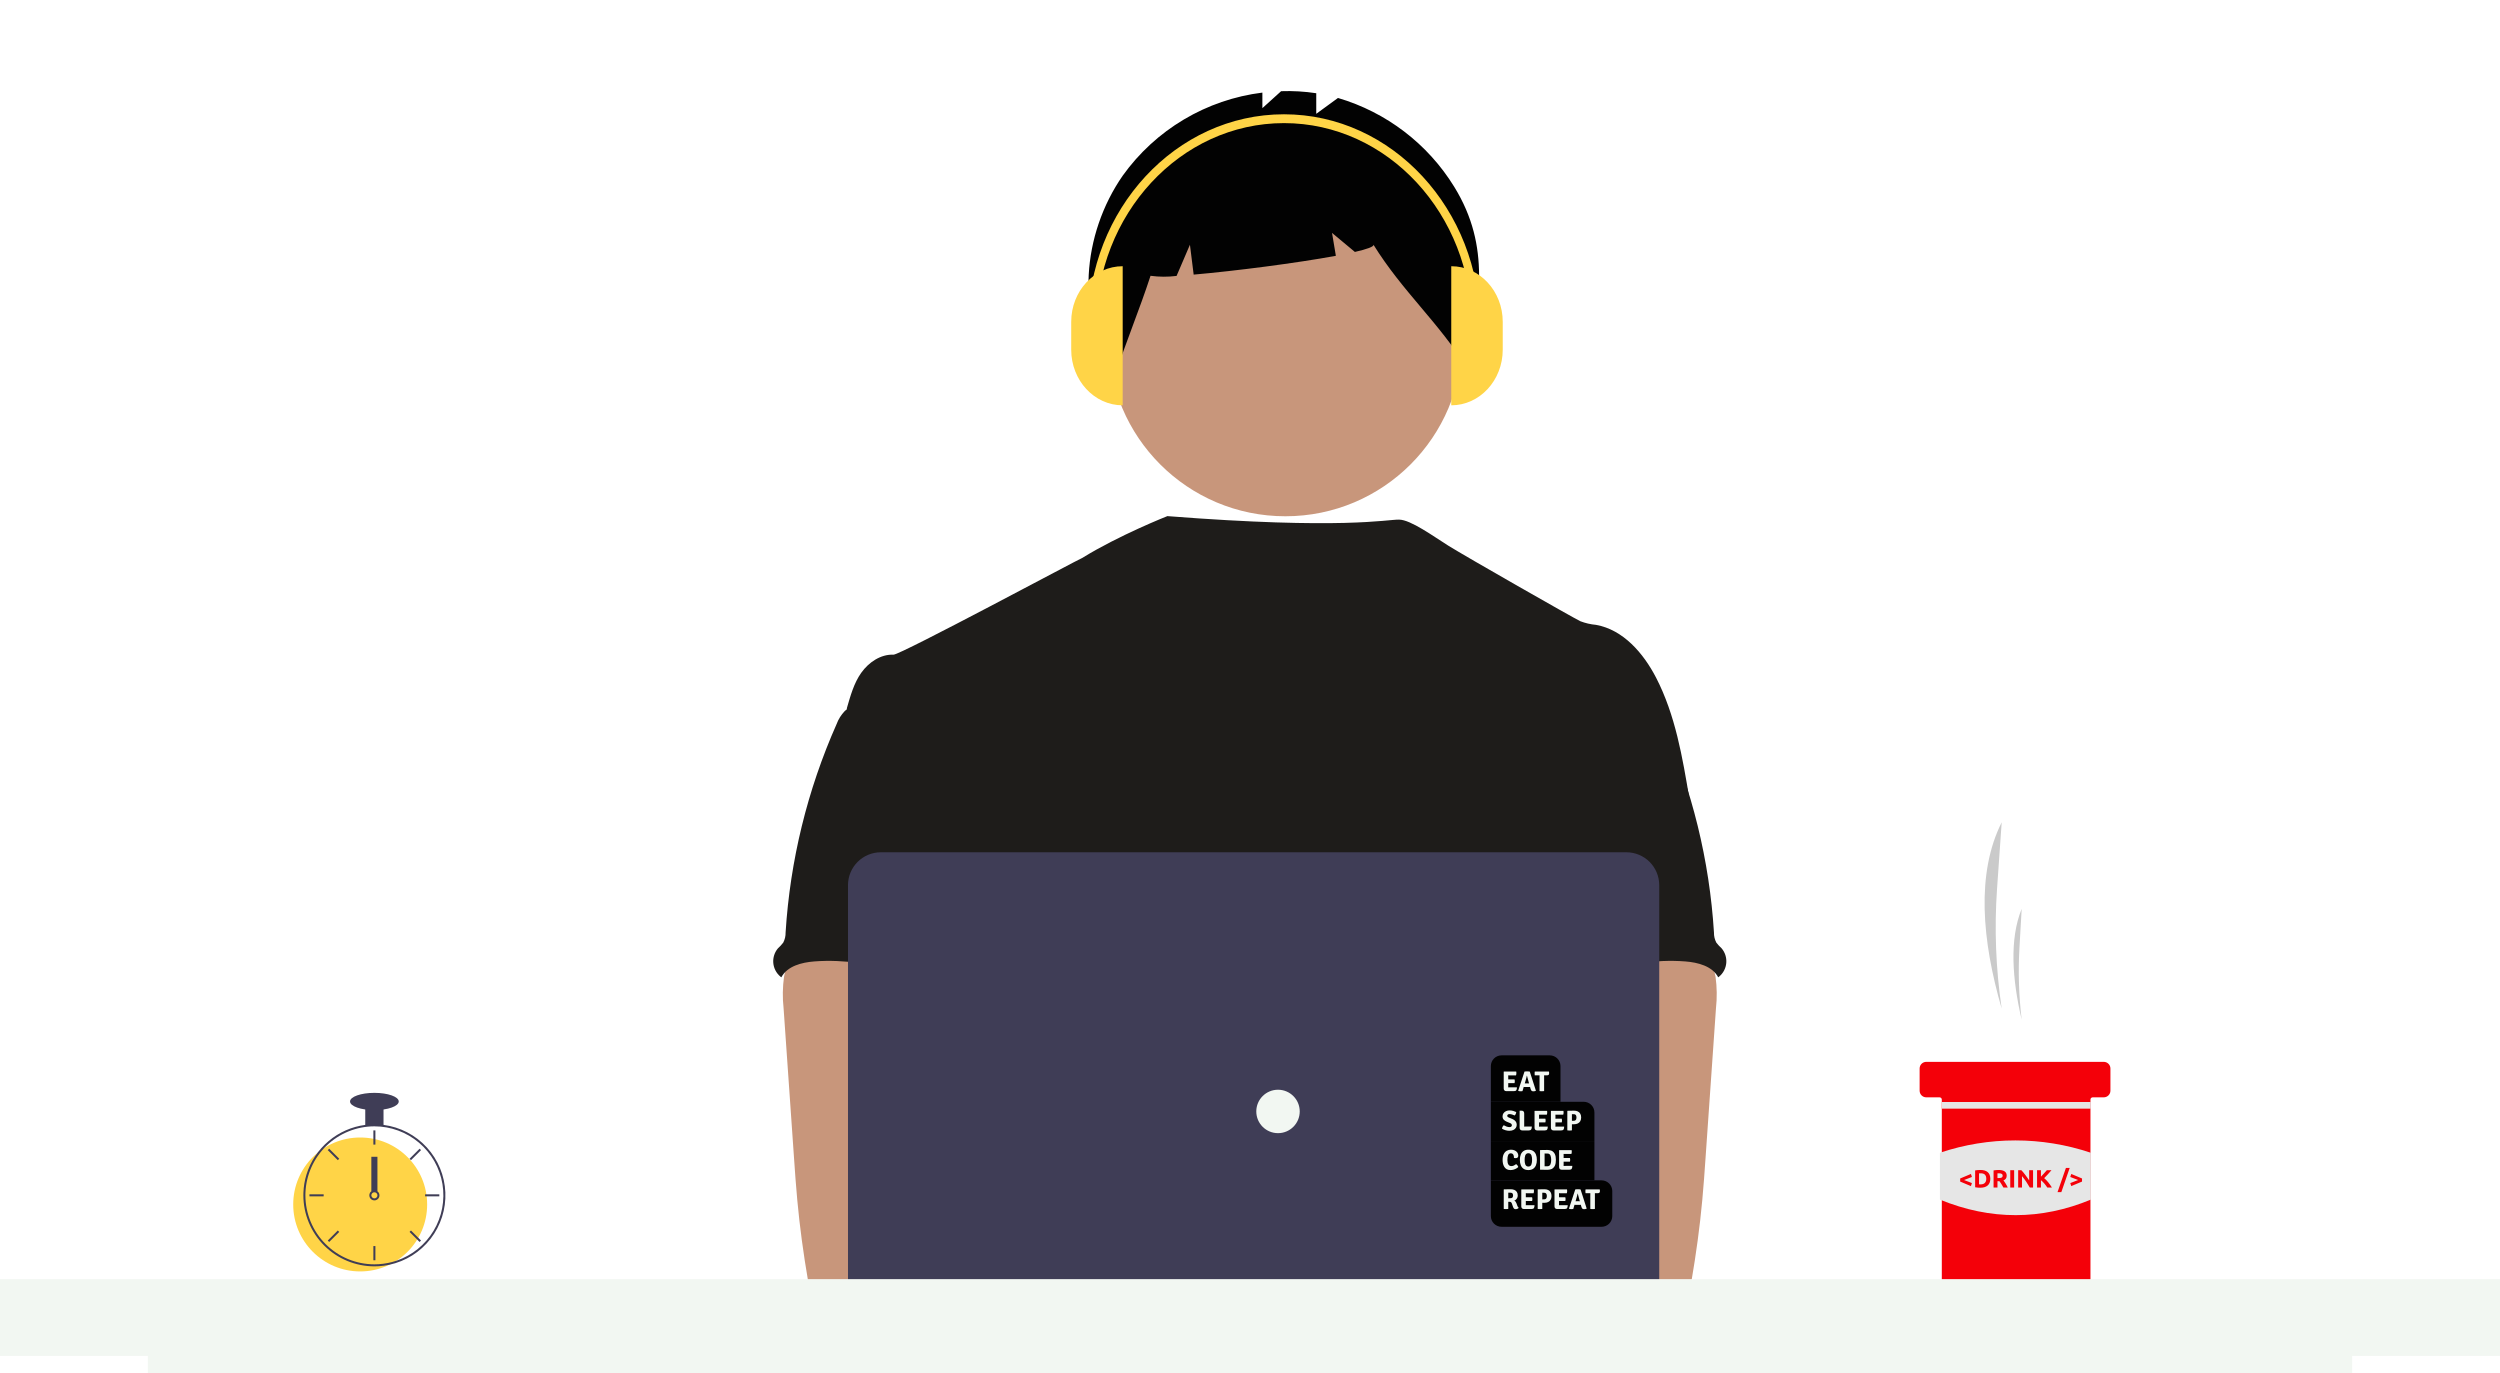 <svg width="1400" height="769" viewBox="0 0 1400 769" fill="none" xmlns="http://www.w3.org/2000/svg">
<g clip-path="url(#clip0_104_341)">
<path d="M1120.95 564.826C1117.65 542.584 1116.78 520.049 1118.35 497.618L1120.95 460.494C1106.61 489.019 1109.85 526.561 1120.95 564.826V564.826Z" fill="#CACACA"/>
<path d="M1132.14 571.036C1130.55 557.764 1130.13 544.377 1130.88 531.031L1132.14 508.934C1125.24 525.913 1126.8 548.26 1132.14 571.036Z" fill="#CACACA"/>
<g filter="url(#filter0_d_104_341)">
<path d="M1181.84 598.364V610.785C1181.84 611.772 1181.44 612.716 1180.74 613.414C1180.05 614.112 1179.1 614.506 1178.11 614.511H1171.9C1171.74 614.51 1171.58 614.542 1171.43 614.604C1171.27 614.666 1171.14 614.758 1171.02 614.873C1170.91 614.989 1170.81 615.126 1170.75 615.277C1170.69 615.428 1170.66 615.59 1170.66 615.753V717.601C1170.65 718.587 1170.26 719.532 1169.56 720.23C1168.86 720.928 1167.92 721.322 1166.93 721.327H1091.14C1090.15 721.326 1089.2 720.933 1088.5 720.235C1087.8 719.536 1087.41 718.589 1087.41 717.601V615.753C1087.41 615.424 1087.28 615.109 1087.05 614.876C1086.81 614.643 1086.5 614.512 1086.17 614.511H1078.71C1077.73 614.51 1076.78 614.117 1076.08 613.419C1075.38 612.72 1074.99 611.773 1074.99 610.785V598.364C1074.99 597.875 1075.08 597.39 1075.27 596.938C1075.46 596.485 1075.73 596.074 1076.08 595.728C1076.42 595.382 1076.83 595.108 1077.29 594.921C1077.74 594.733 1078.22 594.638 1078.71 594.638H1178.11C1179.1 594.641 1180.05 595.035 1180.75 595.733C1181.45 596.431 1181.84 597.377 1181.84 598.364Z" fill="#F40009"/>
</g>
<path d="M1170.77 617.119H1087.52V620.845H1170.77V617.119Z" fill="#E6E6E6"/>
<path d="M1170.85 671.789C1143 683.313 1114.84 683.44 1086.36 671.789V645.539C1113.77 636.336 1143.44 636.336 1170.85 645.539V671.789Z" fill="#E6E6E6"/>
<path d="M1097.7 659.946L1103.72 657.412L1104.27 659.106L1099.87 660.814L1104.27 662.522L1103.72 664.216L1097.7 661.682V659.946ZM1108.26 663.222C1108.36 663.231 1108.48 663.241 1108.61 663.25C1108.75 663.25 1108.91 663.25 1109.1 663.25C1110.19 663.25 1111 662.975 1111.52 662.424C1112.06 661.873 1112.32 661.113 1112.32 660.142C1112.32 659.125 1112.07 658.355 1111.57 657.832C1111.06 657.309 1110.26 657.048 1109.17 657.048C1109.02 657.048 1108.87 657.053 1108.71 657.062C1108.55 657.062 1108.4 657.071 1108.26 657.09V663.222ZM1114.58 660.142C1114.58 660.982 1114.44 661.715 1114.18 662.34C1113.92 662.965 1113.55 663.483 1113.06 663.894C1112.59 664.305 1112 664.613 1111.31 664.818C1110.62 665.023 1109.85 665.126 1108.99 665.126C1108.6 665.126 1108.14 665.107 1107.62 665.07C1107.09 665.042 1106.58 664.977 1106.08 664.874V655.424C1106.58 655.331 1107.1 655.27 1107.65 655.242C1108.2 655.205 1108.67 655.186 1109.06 655.186C1109.89 655.186 1110.64 655.279 1111.31 655.466C1111.99 655.653 1112.58 655.947 1113.06 656.348C1113.55 656.749 1113.92 657.263 1114.18 657.888C1114.44 658.513 1114.58 659.265 1114.58 660.142ZM1119.24 655.186C1120.7 655.186 1121.81 655.447 1122.59 655.97C1123.36 656.483 1123.75 657.286 1123.75 658.378C1123.75 659.059 1123.59 659.615 1123.27 660.044C1122.97 660.464 1122.52 660.795 1121.93 661.038C1122.13 661.281 1122.33 661.561 1122.55 661.878C1122.76 662.186 1122.97 662.513 1123.18 662.858C1123.39 663.194 1123.6 663.549 1123.79 663.922C1123.99 664.286 1124.17 664.645 1124.34 665H1121.89C1121.71 664.683 1121.53 664.361 1121.34 664.034C1121.16 663.707 1120.98 663.39 1120.78 663.082C1120.59 662.774 1120.41 662.485 1120.22 662.214C1120.03 661.934 1119.85 661.682 1119.66 661.458H1118.58V665H1116.4V655.438C1116.88 655.345 1117.37 655.279 1117.87 655.242C1118.38 655.205 1118.84 655.186 1119.24 655.186ZM1119.37 657.048C1119.21 657.048 1119.06 657.053 1118.93 657.062C1118.81 657.071 1118.7 657.081 1118.58 657.09V659.722H1119.2C1120.02 659.722 1120.61 659.619 1120.96 659.414C1121.32 659.209 1121.5 658.859 1121.5 658.364C1121.5 657.888 1121.31 657.552 1120.95 657.356C1120.59 657.151 1120.07 657.048 1119.37 657.048ZM1125.74 655.298H1127.92V665H1125.74V655.298ZM1136.68 665C1136.05 663.889 1135.37 662.793 1134.65 661.71C1133.92 660.627 1133.14 659.605 1132.32 658.644V665H1130.17V655.298H1131.94C1132.25 655.606 1132.59 655.984 1132.97 656.432C1133.34 656.88 1133.72 657.361 1134.1 657.874C1134.49 658.378 1134.88 658.905 1135.26 659.456C1135.65 659.997 1136 660.52 1136.34 661.024V655.298H1138.51V665H1136.68ZM1146.47 665C1146.28 664.683 1146.05 664.342 1145.77 663.978C1145.51 663.605 1145.22 663.236 1144.91 662.872C1144.6 662.499 1144.28 662.144 1143.94 661.808C1143.6 661.463 1143.27 661.159 1142.93 660.898V665H1140.75V655.298H1142.93V658.966C1143.5 658.369 1144.07 657.748 1144.64 657.104C1145.22 656.451 1145.76 655.849 1146.25 655.298H1148.84C1148.18 656.082 1147.51 656.838 1146.84 657.566C1146.18 658.294 1145.48 659.027 1144.74 659.764C1145.51 660.408 1146.26 661.173 1146.98 662.06C1147.71 662.947 1148.4 663.927 1149.06 665H1146.47ZM1154.35 667.59H1152.21L1156.92 654.038H1159.03L1154.35 667.59ZM1165.93 661.682L1159.91 664.216L1159.36 662.522L1163.76 660.814L1159.36 659.106L1159.91 657.412L1165.93 659.946V661.682Z" fill="#F40009"/>
<path d="M946.088 447.464C942.216 424.178 938.222 400.446 927.396 379.469C920.28 365.729 908.986 352.636 893.76 349.919C890.761 349.652 887.813 348.97 885.002 347.892C880.54 345.744 820.589 311.533 811.06 305.575C802.878 300.459 789.963 290.988 783.451 290.988C776.899 290.844 751.778 296.688 653.727 289.027C653.727 289.027 626.791 299.64 605.949 312.509C605.633 312.301 504.181 366.76 500.369 366.617C493.151 366.313 486.442 370.933 482.304 376.75C478.167 382.568 476.226 389.77 474.194 396.733C496.353 446.062 516.627 495.454 538.788 544.782C539.826 546.64 540.377 548.73 540.391 550.858C539.946 553.066 539.003 555.144 537.634 556.934C526.767 574.384 527.112 596.333 528.299 616.843C529.488 637.353 530.957 659.018 521.787 677.401C519.293 682.449 516.05 687.068 513.678 692.116C508.123 703.547 506.115 740.108 509.36 752.39L915.866 764.031C907.126 740.014 946.088 447.464 946.088 447.464Z" fill="#1E1C1A"/>
<path d="M439.056 546.969C438.245 552.835 438.163 558.778 438.813 564.663L444.639 648.305C445.186 656.188 445.725 664.052 446.465 671.916C447.863 687.177 449.951 702.316 452.543 717.434C452.601 719.581 453.509 721.616 455.068 723.094C456.626 724.572 458.707 725.372 460.855 725.317C486.502 730.742 513 730.525 539.175 729.048C579.116 726.819 681.302 722.603 687.545 714.496C693.788 706.389 690.149 693.276 682.009 686.721C673.869 680.166 539.021 664.184 539.021 664.184C540.338 653.747 544.313 643.917 548.083 634.007C554.856 616.431 561.182 598.277 561.303 579.449C561.425 560.62 554.329 540.824 538.899 530.037C526.207 521.182 509.865 519.539 494.399 519.904C483.146 520.227 463.702 517.532 453.424 521.931C445.29 525.511 440.576 539.008 439.056 546.969Z" fill="#C8967B"/>
<path d="M473.022 398.234C471.047 400.301 469.516 402.75 468.522 405.43C452.134 442.35 442.454 481.893 439.935 522.206C439.98 524.172 439.526 526.117 438.618 527.861C437.722 529.021 436.724 530.1 435.637 531.083C434.69 532.206 433.972 533.505 433.527 534.905C433.081 536.305 432.916 537.779 433.04 539.243C433.164 540.707 433.576 542.133 434.251 543.437C434.926 544.742 435.852 545.902 436.976 546.849C437.16 547.004 437.349 547.154 437.543 547.297C440.888 541.004 448.896 538.947 456.014 538.4C490.094 535.705 523.385 551.554 557.568 550.359C555.156 542.029 551.687 534.024 549.72 525.593C541.022 488.16 562.717 447.405 549.416 411.349C546.759 404.134 542.32 397.041 535.326 393.879C532.43 392.712 529.399 391.91 526.305 391.492C517.667 389.932 500.473 383.264 492.122 385.94C489.04 386.933 487.824 389.83 485.269 391.581C481.388 394.06 476.239 394.971 473.022 398.234Z" fill="#1E1C1A"/>
<path d="M946.331 521.931C936.052 517.532 916.609 520.227 905.356 519.904C889.89 519.539 873.548 521.182 860.856 530.038C845.426 540.824 838.33 560.62 838.452 579.449C838.573 598.277 844.899 616.431 851.671 634.007C855.442 643.917 859.417 653.747 860.734 664.184C860.734 664.184 725.886 680.166 717.746 686.721C709.605 693.276 705.967 706.389 712.21 714.496C718.453 722.603 913.253 730.742 938.9 725.318C941.048 725.372 943.129 724.572 944.687 723.094C946.245 721.616 947.154 719.581 947.212 717.434C949.804 702.316 951.892 687.177 953.29 671.916C954.03 664.052 954.569 656.188 955.116 648.305L960.942 564.663C961.592 558.778 961.51 552.835 960.699 546.97C959.18 539.008 954.465 525.511 946.331 521.931Z" fill="#C8967B"/>
<path d="M914.486 391.581C911.931 389.83 910.716 386.933 907.633 385.94C899.282 383.264 882.088 389.932 873.451 391.492C870.356 391.91 867.325 392.712 864.429 393.879C857.435 397.041 852.996 404.134 850.339 411.349C837.039 447.405 858.733 488.16 850.035 525.593C848.068 534.024 844.599 542.029 842.188 550.359C876.37 551.555 909.661 535.705 943.741 538.4C950.859 538.947 958.867 541.004 962.212 547.297C962.406 547.154 962.595 547.005 962.779 546.849C963.903 545.902 964.829 544.743 965.504 543.438C966.179 542.133 966.591 540.707 966.715 539.243C966.839 537.779 966.674 536.305 966.228 534.905C965.783 533.505 965.066 532.207 964.118 531.083C963.031 530.1 962.034 529.021 961.138 527.861C960.229 526.117 959.776 524.172 959.82 522.206C957.302 481.893 947.622 442.35 931.234 405.43C930.24 402.75 928.708 400.301 926.734 398.234C923.516 394.971 918.367 394.059 914.486 391.581Z" fill="#1E1C1A"/>
<path d="M719.822 289.109C774.546 289.109 818.909 244.763 818.909 190.059C818.909 135.356 774.546 91.01 719.822 91.01C665.098 91.01 620.736 135.356 620.736 190.059C620.736 244.763 665.098 289.109 719.822 289.109Z" fill="#C8967B"/>
<path d="M814.37 104.608C799.556 80.561 776.367 62.841 749.267 54.861L737.102 63.734V52.212C730.594 51.216 724.006 50.833 717.427 51.066L706.932 60.559V51.855C691.393 53.785 676.423 58.913 662.965 66.915C649.508 74.916 637.855 85.618 628.741 98.346C605.95 131.19 602.103 176.883 624.52 209.991C630.673 191.087 638.142 173.349 644.297 154.446C649.133 155.105 654.035 155.129 658.877 154.517L666.364 137.054L668.455 153.778C691.661 151.758 726.08 147.32 748.078 143.255L745.939 130.425L758.738 141.086C765.477 139.535 769.479 138.128 769.148 137.053C785.51 163.419 805.533 180.26 821.892 206.626C828.107 169.448 835.259 138.534 814.37 104.608Z" fill="#020202"/>
<path d="M628.706 226.977C612.784 226.977 599.878 213.027 599.878 195.819V180.24C599.878 163.032 612.784 149.082 628.706 149.082V226.977H628.706Z" fill="#FFD447"/>
<path d="M812.705 149.082C828.626 149.082 841.533 163.032 841.533 180.24V195.819C841.533 213.027 828.626 226.977 812.705 226.977V149.082Z" fill="#FFD447"/>
<path d="M828.812 182.647H824.238C824.238 119.951 777.046 68.944 719.038 68.944C661.031 68.944 613.838 119.951 613.838 182.647H609.264C609.264 117.225 658.509 64 719.038 64C779.568 64 828.812 117.225 828.812 182.647Z" fill="#FFD447"/>
<path d="M670.573 729.312C687.357 729.312 700.963 715.711 700.963 698.933C700.963 682.155 687.357 668.554 670.573 668.554C653.788 668.554 640.182 682.155 640.182 698.933C640.182 715.711 653.788 729.312 670.573 729.312Z" fill="#C8967B"/>
<path d="M737.866 729.312C754.65 729.312 768.256 715.711 768.256 698.933C768.256 682.155 754.65 668.554 737.866 668.554C721.081 668.554 707.475 682.155 707.475 698.933C707.475 715.711 721.081 729.312 737.866 729.312Z" fill="#C8967B"/>
<path d="M910.781 767.231H493.264C488.39 767.225 483.716 765.287 480.269 761.842C476.822 758.396 474.883 753.725 474.878 748.852V495.651C474.883 490.779 476.822 486.107 480.269 482.662C483.716 479.216 488.39 477.278 493.264 477.273H910.781C915.656 477.278 920.329 479.216 923.776 482.662C927.223 486.107 929.162 490.779 929.168 495.651V748.852C929.162 753.725 927.223 758.396 923.776 761.842C920.329 765.287 915.656 767.225 910.781 767.231Z" fill="#3F3D56"/>
<path d="M715.686 634.569C722.404 634.569 727.851 629.125 727.851 622.409C727.851 615.693 722.404 610.249 715.686 610.249C708.968 610.249 703.521 615.693 703.521 622.409C703.521 629.125 708.968 634.569 715.686 634.569Z" fill="#F2F7F2"/>
<g style="mix-blend-mode:soft-light" filter="url(#filter1_d_104_341)">
<path d="M834.878 597C834.878 593.686 837.564 591 840.878 591H867.878C871.191 591 873.878 593.686 873.878 597V617H834.878V597Z" fill="#020202"/>
<path d="M849.486 608.904C849.486 609.608 849.374 610.141 849.15 610.504C848.931 610.867 848.483 611.048 847.806 611.048H843.55C843.091 611.048 842.731 610.915 842.47 610.648C842.208 610.381 842.078 610.016 842.078 609.552V600.184L842.19 600.072H849.086C849.123 600.264 849.147 600.445 849.158 600.616C849.168 600.781 849.174 600.936 849.174 601.08C849.174 601.224 849.155 601.403 849.118 601.616C849.086 601.824 849.035 602.024 848.966 602.216H845.694C845.576 602.216 845.416 602.216 845.214 602.216C845.016 602.211 844.811 602.205 844.598 602.2C844.598 602.419 844.6 602.616 844.606 602.792C844.611 602.963 844.614 603.155 844.614 603.368V604.48C844.827 604.475 845.032 604.472 845.23 604.472C845.427 604.467 845.582 604.464 845.694 604.464H848.134C848.187 604.619 848.224 604.797 848.246 605C848.272 605.203 848.286 605.373 848.286 605.512C848.286 605.656 848.272 605.824 848.246 606.016C848.224 606.208 848.187 606.387 848.134 606.552H845.694C845.582 606.552 845.427 606.552 845.23 606.552C845.032 606.547 844.827 606.541 844.614 606.536V607.768C844.614 607.976 844.611 608.168 844.606 608.344C844.6 608.515 844.598 608.707 844.598 608.92V608.936C844.779 608.925 844.966 608.917 845.158 608.912C845.35 608.907 845.558 608.904 845.782 608.904H849.486ZM853.913 608.712C853.828 608.712 853.727 608.709 853.609 608.704C853.497 608.699 853.388 608.696 853.281 608.696L852.601 611.016C852.441 611.053 852.268 611.077 852.081 611.088C851.9 611.104 851.711 611.112 851.513 611.112C851.321 611.112 851.103 611.096 850.857 611.064C850.617 611.037 850.425 610.995 850.281 610.936L850.185 610.8L853.721 600.072C853.924 600.04 854.167 600.016 854.449 600C854.737 599.984 854.988 599.976 855.201 599.976C855.404 599.976 855.649 599.987 855.937 600.008C856.225 600.024 856.473 600.051 856.681 600.088L860.121 610.832C859.945 610.933 859.716 611.011 859.433 611.064C859.156 611.117 858.897 611.144 858.657 611.144C858.252 611.144 857.935 611.051 857.705 610.864C857.476 610.672 857.284 610.301 857.129 609.752L856.825 608.696C856.724 608.696 856.615 608.699 856.497 608.704C856.38 608.709 856.279 608.712 856.193 608.712H853.913ZM854.233 605.456L853.873 606.696C853.975 606.696 854.084 606.696 854.201 606.696C854.319 606.691 854.423 606.688 854.513 606.688H855.681C855.761 606.688 855.852 606.691 855.953 606.696C856.06 606.696 856.164 606.696 856.265 606.696L855.985 605.696C855.863 605.248 855.719 604.72 855.553 604.112C855.388 603.504 855.239 602.936 855.105 602.408H855.009C854.956 602.707 854.884 603.037 854.793 603.4C854.703 603.763 854.607 604.125 854.505 604.488C854.409 604.845 854.319 605.168 854.233 605.456ZM862.139 603.368C862.139 603.149 862.141 602.955 862.147 602.784C862.152 602.608 862.155 602.408 862.155 602.184H862.139C862.021 602.184 861.853 602.187 861.635 602.192C861.416 602.197 861.248 602.2 861.131 602.2H859.475C859.437 602.008 859.413 601.821 859.403 601.64C859.392 601.453 859.387 601.288 859.387 601.144C859.387 600.995 859.392 600.827 859.403 600.64C859.413 600.453 859.437 600.264 859.475 600.072H867.395C867.432 600.205 867.461 600.363 867.483 600.544C867.509 600.72 867.523 600.891 867.523 601.056C867.523 601.472 867.413 601.768 867.195 601.944C866.981 602.115 866.645 602.2 866.187 602.2H865.715C865.597 602.2 865.429 602.197 865.211 602.192C864.992 602.187 864.824 602.184 864.707 602.184H864.691C864.691 602.408 864.693 602.608 864.699 602.784C864.704 602.955 864.707 603.149 864.707 603.368V611C864.488 611.037 864.264 611.061 864.035 611.072C863.805 611.088 863.603 611.096 863.427 611.096C863.245 611.096 863.04 611.088 862.811 611.072C862.581 611.061 862.357 611.037 862.139 611V603.368Z" fill="#F2F7F2"/>
<path d="M834.878 617H886.878C890.191 617 892.878 619.686 892.878 623V639H834.878V617Z" fill="#020202"/>
<path d="M841.118 632.048C841.15 631.691 841.259 631.336 841.446 630.984C841.638 630.632 841.859 630.349 842.11 630.136C842.558 630.408 843.067 630.651 843.638 630.864C844.208 631.077 844.779 631.184 845.35 631.184C845.814 631.184 846.147 631.072 846.35 630.848C846.552 630.624 846.654 630.384 846.654 630.128C846.654 629.952 846.598 629.755 846.486 629.536C846.374 629.317 846.094 629.115 845.646 628.928L843.718 628.128C843.056 627.851 842.51 627.48 842.078 627.016C841.646 626.552 841.43 625.939 841.43 625.176C841.43 624.509 841.603 623.925 841.95 623.424C842.296 622.923 842.763 622.533 843.35 622.256C843.942 621.973 844.6 621.832 845.326 621.832C846.078 621.832 846.787 621.933 847.454 622.136C848.12 622.333 848.662 622.539 849.078 622.752C849.056 623.12 848.968 623.475 848.814 623.816C848.664 624.152 848.464 624.435 848.214 624.664C847.808 624.472 847.334 624.296 846.79 624.136C846.246 623.971 845.758 623.888 845.326 623.888C844.867 623.888 844.539 623.992 844.342 624.2C844.15 624.408 844.054 624.619 844.054 624.832C844.054 625.035 844.12 625.216 844.254 625.376C844.392 625.536 844.638 625.691 844.99 625.84L846.958 626.648C847.731 626.968 848.326 627.403 848.742 627.952C849.163 628.501 849.374 629.12 849.374 629.808C849.374 630.453 849.216 631.035 848.902 631.552C848.592 632.069 848.126 632.48 847.502 632.784C846.878 633.088 846.099 633.24 845.166 633.24C844.52 633.24 843.832 633.139 843.102 632.936C842.371 632.728 841.71 632.432 841.118 632.048ZM857.824 630.84C857.824 631.651 857.69 632.221 857.424 632.552C857.162 632.883 856.714 633.048 856.08 633.048H852.472C852.013 633.048 851.65 632.915 851.384 632.648C851.117 632.381 850.984 632.016 850.984 631.552V622.072L851.096 621.968H852.032C852.522 621.968 852.898 622.096 853.16 622.352C853.421 622.603 853.552 623.013 853.552 623.584V630.896C854.074 630.859 854.573 630.84 855.048 630.84H857.824ZM866.751 630.904C866.751 631.608 866.639 632.141 866.415 632.504C866.197 632.867 865.749 633.048 865.071 633.048H860.815C860.357 633.048 859.997 632.915 859.735 632.648C859.474 632.381 859.343 632.016 859.343 631.552V622.184L859.455 622.072H866.351C866.389 622.264 866.413 622.445 866.423 622.616C866.434 622.781 866.439 622.936 866.439 623.08C866.439 623.224 866.421 623.403 866.383 623.616C866.351 623.824 866.301 624.024 866.231 624.216H862.959C862.842 624.216 862.682 624.216 862.479 624.216C862.282 624.211 862.077 624.205 861.863 624.2C861.863 624.419 861.866 624.616 861.871 624.792C861.877 624.963 861.879 625.155 861.879 625.368V626.48C862.093 626.475 862.298 626.472 862.495 626.472C862.693 626.467 862.847 626.464 862.959 626.464H865.399C865.453 626.619 865.49 626.797 865.511 627C865.538 627.203 865.551 627.373 865.551 627.512C865.551 627.656 865.538 627.824 865.511 628.016C865.49 628.208 865.453 628.387 865.399 628.552H862.959C862.847 628.552 862.693 628.552 862.495 628.552C862.298 628.547 862.093 628.541 861.879 628.536V629.768C861.879 629.976 861.877 630.168 861.871 630.344C861.866 630.515 861.863 630.707 861.863 630.92V630.936C862.045 630.925 862.231 630.917 862.423 630.912C862.615 630.907 862.823 630.904 863.047 630.904H866.751ZM875.923 630.904C875.923 631.608 875.811 632.141 875.587 632.504C875.368 632.867 874.92 633.048 874.243 633.048H869.987C869.528 633.048 869.168 632.915 868.907 632.648C868.646 632.381 868.515 632.016 868.515 631.552V622.184L868.627 622.072H875.523C875.56 622.264 875.584 622.445 875.595 622.616C875.606 622.781 875.611 622.936 875.611 623.08C875.611 623.224 875.592 623.403 875.555 623.616C875.523 623.824 875.472 624.024 875.403 624.216H872.131C872.014 624.216 871.854 624.216 871.651 624.216C871.454 624.211 871.248 624.205 871.035 624.2C871.035 624.419 871.038 624.616 871.043 624.792C871.048 624.963 871.051 625.155 871.051 625.368V626.48C871.264 626.475 871.47 626.472 871.667 626.472C871.864 626.467 872.019 626.464 872.131 626.464H874.571C874.624 626.619 874.662 626.797 874.683 627C874.71 627.203 874.723 627.373 874.723 627.512C874.723 627.656 874.71 627.824 874.683 628.016C874.662 628.208 874.624 628.387 874.571 628.552H872.131C872.019 628.552 871.864 628.552 871.667 628.552C871.47 628.547 871.264 628.541 871.051 628.536V629.768C871.051 629.976 871.048 630.168 871.043 630.344C871.038 630.515 871.035 630.707 871.035 630.92V630.936C871.216 630.925 871.403 630.917 871.595 630.912C871.787 630.907 871.995 630.904 872.219 630.904H875.923ZM885.447 625.784C885.447 626.621 885.276 627.323 884.935 627.888C884.599 628.448 884.135 628.869 883.543 629.152C882.956 629.435 882.284 629.576 881.527 629.576H880.271V633C880.058 633.037 879.831 633.061 879.591 633.072C879.356 633.088 879.154 633.096 878.983 633.096C878.828 633.096 878.628 633.088 878.383 633.072C878.138 633.061 877.911 633.037 877.703 633V622.152L877.815 622.04C878.498 622.024 879.135 622.011 879.727 622C880.324 621.984 880.924 621.976 881.527 621.976C882.284 621.976 882.956 622.115 883.543 622.392C884.135 622.664 884.599 623.083 884.935 623.648C885.276 624.208 885.447 624.92 885.447 625.784ZM880.271 623.928V627.656C880.495 627.651 880.703 627.645 880.895 627.64C881.092 627.635 881.231 627.632 881.311 627.632C881.738 627.632 882.06 627.531 882.279 627.328C882.498 627.125 882.644 626.883 882.719 626.6C882.794 626.312 882.831 626.04 882.831 625.784C882.831 625.533 882.794 625.267 882.719 624.984C882.644 624.696 882.498 624.451 882.279 624.248C882.06 624.045 881.738 623.944 881.311 623.944C881.151 623.944 880.991 623.944 880.831 623.944C880.671 623.939 880.484 623.933 880.271 623.928Z" fill="#F2F7F2"/>
<rect width="58" height="22" transform="translate(834.878 639)" fill="#020202"/>
<path d="M847.806 648.424C847.816 647.981 847.771 647.565 847.67 647.176C847.574 646.781 847.395 646.464 847.134 646.224C846.878 645.979 846.515 645.856 846.046 645.856C845.358 645.856 844.867 646.176 844.574 646.816C844.286 647.451 844.142 648.376 844.142 649.592C844.142 650.728 844.331 651.581 844.71 652.152C845.094 652.723 845.635 653.008 846.334 653.008C846.888 653.008 847.387 652.891 847.83 652.656C848.278 652.421 848.686 652.165 849.054 651.888C849.304 652.059 849.547 652.301 849.782 652.616C850.022 652.931 850.171 653.237 850.23 653.536C849.92 653.84 849.536 654.123 849.078 654.384C848.624 654.64 848.123 654.845 847.574 655C847.024 655.16 846.454 655.24 845.862 655.24C845.024 655.24 844.32 655.077 843.75 654.752C843.184 654.421 842.734 653.984 842.398 653.44C842.062 652.891 841.819 652.283 841.67 651.616C841.526 650.944 841.454 650.264 841.454 649.576C841.454 648.237 841.664 647.144 842.086 646.296C842.512 645.448 843.08 644.824 843.79 644.424C844.499 644.024 845.28 643.824 846.134 643.824C846.96 643.824 847.68 643.971 848.294 644.264C848.912 644.557 849.39 644.955 849.726 645.456C850.067 645.957 850.238 646.523 850.238 647.152C850.238 647.648 850.107 648.008 849.846 648.232C849.59 648.451 849.232 648.56 848.774 648.56C848.587 648.56 848.416 648.547 848.262 648.52C848.112 648.493 847.96 648.461 847.806 648.424ZM851.125 649.528C851.125 648.387 851.296 647.389 851.637 646.536C851.984 645.683 852.509 645.019 853.213 644.544C853.917 644.069 854.808 643.832 855.885 643.832C856.968 643.832 857.861 644.072 858.565 644.552C859.269 645.027 859.792 645.693 860.133 646.552C860.475 647.405 860.645 648.397 860.645 649.528C860.645 650.675 860.472 651.677 860.125 652.536C859.779 653.389 859.253 654.053 858.549 654.528C857.851 655.003 856.963 655.24 855.885 655.24C854.797 655.24 853.901 655 853.197 654.52C852.499 654.04 851.979 653.373 851.637 652.52C851.296 651.661 851.125 650.664 851.125 649.528ZM853.797 649.528C853.797 649.949 853.819 650.379 853.861 650.816C853.909 651.253 854.003 651.659 854.141 652.032C854.285 652.405 854.496 652.707 854.773 652.936C855.051 653.16 855.421 653.272 855.885 653.272C856.344 653.272 856.712 653.16 856.989 652.936C857.267 652.707 857.475 652.405 857.613 652.032C857.757 651.659 857.851 651.253 857.893 650.816C857.941 650.379 857.965 649.949 857.965 649.528C857.965 649.107 857.941 648.677 857.893 648.24C857.851 647.803 857.757 647.4 857.613 647.032C857.475 646.664 857.267 646.368 856.989 646.144C856.712 645.915 856.344 645.8 855.885 645.8C855.421 645.8 855.051 645.915 854.773 646.144C854.496 646.368 854.285 646.664 854.141 647.032C854.003 647.4 853.909 647.803 853.861 648.24C853.819 648.677 853.797 649.107 853.797 649.528ZM871.294 649.528C871.294 650.152 871.248 650.755 871.158 651.336C871.072 651.912 870.902 652.451 870.646 652.952C870.39 653.453 870.006 653.901 869.494 654.296C869.248 654.488 868.952 654.643 868.606 654.76C868.264 654.877 867.912 654.963 867.55 655.016C867.187 655.069 866.856 655.096 866.558 655.096C865.87 655.096 865.2 655.088 864.55 655.072C863.904 655.061 863.232 655.048 862.534 655.032L862.422 654.92V644.152L862.534 644.04C863.222 644.019 863.891 644.003 864.542 643.992C865.198 643.981 865.87 643.976 866.558 643.976C866.856 643.976 867.187 644.005 867.55 644.064C867.912 644.117 868.267 644.203 868.614 644.32C868.96 644.437 869.254 644.592 869.494 644.784C870 645.179 870.382 645.627 870.638 646.128C870.894 646.624 871.067 647.16 871.158 647.736C871.248 648.312 871.294 648.909 871.294 649.528ZM868.662 649.528C868.662 649.123 868.635 648.712 868.582 648.296C868.534 647.875 868.438 647.491 868.294 647.144C868.155 646.792 867.944 646.509 867.662 646.296C867.384 646.077 867.016 645.968 866.558 645.968C866.286 645.968 866.024 645.968 865.774 645.968C865.523 645.968 865.256 645.963 864.974 645.952V653.112C865.256 653.107 865.523 653.104 865.774 653.104C866.024 653.104 866.286 653.104 866.558 653.104C867.016 653.104 867.384 652.997 867.662 652.784C867.944 652.565 868.155 652.28 868.294 651.928C868.438 651.571 868.534 651.184 868.582 650.768C868.635 650.347 868.662 649.933 868.662 649.528ZM880.501 652.904C880.501 653.608 880.389 654.141 880.165 654.504C879.947 654.867 879.499 655.048 878.821 655.048H874.565C874.107 655.048 873.747 654.915 873.485 654.648C873.224 654.381 873.093 654.016 873.093 653.552V644.184L873.205 644.072H880.101C880.139 644.264 880.163 644.445 880.173 644.616C880.184 644.781 880.189 644.936 880.189 645.08C880.189 645.224 880.171 645.403 880.133 645.616C880.101 645.824 880.051 646.024 879.981 646.216H876.709C876.592 646.216 876.432 646.216 876.229 646.216C876.032 646.211 875.827 646.205 875.613 646.2C875.613 646.419 875.616 646.616 875.621 646.792C875.627 646.963 875.629 647.155 875.629 647.368V648.48C875.843 648.475 876.048 648.472 876.245 648.472C876.443 648.467 876.597 648.464 876.709 648.464H879.149C879.203 648.619 879.24 648.797 879.261 649C879.288 649.203 879.301 649.373 879.301 649.512C879.301 649.656 879.288 649.824 879.261 650.016C879.24 650.208 879.203 650.387 879.149 650.552H876.709C876.597 650.552 876.443 650.552 876.245 650.552C876.048 650.547 875.843 650.541 875.629 650.536V651.768C875.629 651.976 875.627 652.168 875.621 652.344C875.616 652.515 875.613 652.707 875.613 652.92V652.936C875.795 652.925 875.981 652.917 876.173 652.912C876.365 652.907 876.573 652.904 876.797 652.904H880.501Z" fill="#F2F7F2"/>
<path d="M834.878 661H896.878C900.191 661 902.878 663.686 902.878 667V681C902.878 684.314 900.191 687 896.878 687H840.878C837.564 687 834.878 684.314 834.878 681V661Z" fill="#020202"/>
<path d="M849.934 669.456C849.934 669.968 849.835 670.424 849.638 670.824C849.44 671.219 849.192 671.549 848.894 671.816C848.595 672.077 848.294 672.267 847.99 672.384C848.288 672.491 848.536 672.675 848.734 672.936C848.936 673.197 849.099 673.504 849.222 673.856L849.702 675.208C849.883 675.725 850.147 676.12 850.494 676.392C850.328 676.605 850.088 676.784 849.774 676.928C849.459 677.072 849.131 677.144 848.79 677.144C848.331 677.144 847.998 677.021 847.79 676.776C847.582 676.525 847.392 676.155 847.222 675.664L846.646 673.992C846.555 673.715 846.414 673.48 846.222 673.288C846.03 673.091 845.72 672.992 845.294 672.992H844.63V677C844.416 677.037 844.195 677.061 843.966 677.072C843.736 677.088 843.534 677.096 843.358 677.096C843.203 677.096 843.006 677.088 842.766 677.072C842.526 677.061 842.302 677.037 842.094 677V666.152L842.206 666.04C842.888 666.024 843.544 666.011 844.174 666C844.808 665.984 845.43 665.976 846.038 665.976C846.779 665.976 847.443 666.099 848.03 666.344C848.622 666.589 849.086 666.968 849.422 667.48C849.763 667.992 849.934 668.651 849.934 669.456ZM844.63 667.896V671.032C844.88 671.021 845.115 671.013 845.334 671.008C845.558 671.003 845.72 671 845.822 671C846.227 671 846.536 670.928 846.75 670.784C846.968 670.635 847.118 670.443 847.198 670.208C847.283 669.973 847.326 669.723 847.326 669.456C847.326 669.179 847.283 668.923 847.198 668.688C847.118 668.453 846.968 668.267 846.75 668.128C846.536 667.984 846.227 667.912 845.822 667.912C845.656 667.912 845.472 667.912 845.27 667.912C845.072 667.912 844.859 667.907 844.63 667.896ZM859.329 674.904C859.329 675.608 859.217 676.141 858.993 676.504C858.775 676.867 858.327 677.048 857.649 677.048H853.393C852.935 677.048 852.575 676.915 852.313 676.648C852.052 676.381 851.921 676.016 851.921 675.552V666.184L852.033 666.072H858.929C858.967 666.264 858.991 666.445 859.001 666.616C859.012 666.781 859.017 666.936 859.017 667.08C859.017 667.224 858.999 667.403 858.961 667.616C858.929 667.824 858.879 668.024 858.809 668.216H855.537C855.42 668.216 855.26 668.216 855.057 668.216C854.86 668.211 854.655 668.205 854.441 668.2C854.441 668.419 854.444 668.616 854.449 668.792C854.455 668.963 854.457 669.155 854.457 669.368V670.48C854.671 670.475 854.876 670.472 855.073 670.472C855.271 670.467 855.425 670.464 855.537 670.464H857.977C858.031 670.619 858.068 670.797 858.089 671C858.116 671.203 858.129 671.373 858.129 671.512C858.129 671.656 858.116 671.824 858.089 672.016C858.068 672.208 858.031 672.387 857.977 672.552H855.537C855.425 672.552 855.271 672.552 855.073 672.552C854.876 672.547 854.671 672.541 854.457 672.536V673.768C854.457 673.976 854.455 674.168 854.449 674.344C854.444 674.515 854.441 674.707 854.441 674.92V674.936C854.623 674.925 854.809 674.917 855.001 674.912C855.193 674.907 855.401 674.904 855.625 674.904H859.329ZM868.853 669.784C868.853 670.621 868.683 671.323 868.341 671.888C868.005 672.448 867.541 672.869 866.949 673.152C866.363 673.435 865.691 673.576 864.933 673.576H863.677V677C863.464 677.037 863.237 677.061 862.997 677.072C862.763 677.088 862.56 677.096 862.389 677.096C862.235 677.096 862.035 677.088 861.789 677.072C861.544 677.061 861.317 677.037 861.109 677V666.152L861.221 666.04C861.904 666.024 862.541 666.011 863.133 666C863.731 665.984 864.331 665.976 864.933 665.976C865.691 665.976 866.363 666.115 866.949 666.392C867.541 666.664 868.005 667.083 868.341 667.648C868.683 668.208 868.853 668.92 868.853 669.784ZM863.677 667.928V671.656C863.901 671.651 864.109 671.645 864.301 671.64C864.499 671.635 864.637 671.632 864.717 671.632C865.144 671.632 865.467 671.531 865.685 671.328C865.904 671.125 866.051 670.883 866.125 670.6C866.2 670.312 866.237 670.04 866.237 669.784C866.237 669.533 866.2 669.267 866.125 668.984C866.051 668.696 865.904 668.451 865.685 668.248C865.467 668.045 865.144 667.944 864.717 667.944C864.557 667.944 864.397 667.944 864.237 667.944C864.077 667.939 863.891 667.933 863.677 667.928ZM877.923 674.904C877.923 675.608 877.811 676.141 877.587 676.504C877.368 676.867 876.92 677.048 876.243 677.048H871.987C871.528 677.048 871.168 676.915 870.907 676.648C870.646 676.381 870.515 676.016 870.515 675.552V666.184L870.627 666.072H877.523C877.56 666.264 877.584 666.445 877.595 666.616C877.606 666.781 877.611 666.936 877.611 667.08C877.611 667.224 877.592 667.403 877.555 667.616C877.523 667.824 877.472 668.024 877.403 668.216H874.131C874.014 668.216 873.854 668.216 873.651 668.216C873.454 668.211 873.248 668.205 873.035 668.2C873.035 668.419 873.038 668.616 873.043 668.792C873.048 668.963 873.051 669.155 873.051 669.368V670.48C873.264 670.475 873.47 670.472 873.667 670.472C873.864 670.467 874.019 670.464 874.131 670.464H876.571C876.624 670.619 876.662 670.797 876.683 671C876.71 671.203 876.723 671.373 876.723 671.512C876.723 671.656 876.71 671.824 876.683 672.016C876.662 672.208 876.624 672.387 876.571 672.552H874.131C874.019 672.552 873.864 672.552 873.667 672.552C873.47 672.547 873.264 672.541 873.051 672.536V673.768C873.051 673.976 873.048 674.168 873.043 674.344C873.038 674.515 873.035 674.707 873.035 674.92V674.936C873.216 674.925 873.403 674.917 873.595 674.912C873.787 674.907 873.995 674.904 874.219 674.904H877.923ZM882.351 674.712C882.266 674.712 882.164 674.709 882.047 674.704C881.935 674.699 881.826 674.696 881.719 674.696L881.039 677.016C880.879 677.053 880.706 677.077 880.519 677.088C880.338 677.104 880.148 677.112 879.951 677.112C879.759 677.112 879.54 677.096 879.295 677.064C879.055 677.037 878.863 676.995 878.719 676.936L878.623 676.8L882.159 666.072C882.362 666.04 882.604 666.016 882.887 666C883.175 665.984 883.426 665.976 883.639 665.976C883.842 665.976 884.087 665.987 884.375 666.008C884.663 666.024 884.911 666.051 885.119 666.088L888.559 676.832C888.383 676.933 888.154 677.011 887.871 677.064C887.594 677.117 887.335 677.144 887.095 677.144C886.69 677.144 886.372 677.051 886.143 676.864C885.914 676.672 885.722 676.301 885.567 675.752L885.263 674.696C885.162 674.696 885.052 674.699 884.935 674.704C884.818 674.709 884.716 674.712 884.631 674.712H882.351ZM882.671 671.456L882.311 672.696C882.412 672.696 882.522 672.696 882.639 672.696C882.756 672.691 882.86 672.688 882.951 672.688H884.119C884.199 672.688 884.29 672.691 884.391 672.696C884.498 672.696 884.602 672.696 884.703 672.696L884.423 671.696C884.3 671.248 884.156 670.72 883.991 670.112C883.826 669.504 883.676 668.936 883.543 668.408H883.447C883.394 668.707 883.322 669.037 883.231 669.4C883.14 669.763 883.044 670.125 882.943 670.488C882.847 670.845 882.756 671.168 882.671 671.456ZM890.576 669.368C890.576 669.149 890.579 668.955 890.584 668.784C890.59 668.608 890.592 668.408 890.592 668.184H890.576C890.459 668.184 890.291 668.187 890.072 668.192C889.854 668.197 889.686 668.2 889.568 668.2H887.912C887.875 668.008 887.851 667.821 887.84 667.64C887.83 667.453 887.824 667.288 887.824 667.144C887.824 666.995 887.83 666.827 887.84 666.64C887.851 666.453 887.875 666.264 887.912 666.072H895.832C895.87 666.205 895.899 666.363 895.92 666.544C895.947 666.72 895.96 666.891 895.96 667.056C895.96 667.472 895.851 667.768 895.632 667.944C895.419 668.115 895.083 668.2 894.624 668.2H894.152C894.035 668.2 893.867 668.197 893.648 668.192C893.43 668.187 893.262 668.184 893.144 668.184H893.128C893.128 668.408 893.131 668.608 893.136 668.784C893.142 668.955 893.144 669.149 893.144 669.368V677C892.926 677.037 892.702 677.061 892.472 677.072C892.243 677.088 892.04 677.096 891.864 677.096C891.683 677.096 891.478 677.088 891.248 677.072C891.019 677.061 890.795 677.037 890.576 677V669.368Z" fill="#F2F7F2"/>
</g>
<path d="M201.703 712C222.414 712 239.203 695.211 239.203 674.5C239.203 653.789 222.414 637 201.703 637C180.992 637 164.203 653.789 164.203 674.5C164.203 695.211 180.992 712 201.703 712Z" fill="#FFD447"/>
<path d="M214.771 629.938C211.376 629.506 207.939 629.506 204.544 629.938C196.979 630.931 189.859 634.073 184.027 638.992C178.194 643.911 173.896 650.399 171.641 657.687C170.615 661.009 170.034 664.452 169.913 667.926C169.896 668.409 169.885 668.898 169.885 669.386C169.895 679.932 174.089 690.042 181.546 697.498C189.002 704.955 199.112 709.149 209.658 709.159C210.504 709.159 211.351 709.131 212.186 709.08C214.147 708.957 216.095 708.687 218.016 708.273C227.186 706.301 235.364 701.152 241.106 693.735C246.848 686.318 249.784 677.11 249.396 667.738C249.008 658.366 245.321 649.433 238.985 642.517C232.649 635.6 224.073 631.144 214.771 629.938H214.771ZM222.106 705.966H222.101C218.898 707.059 215.564 707.722 212.186 707.937C211.351 707.994 210.504 708.023 209.658 708.023C199.414 708.01 189.594 703.936 182.351 696.693C175.108 689.45 171.034 679.63 171.021 669.386C171.021 668.898 171.033 668.409 171.05 667.926C171.44 657.944 175.677 648.499 182.873 641.57C190.07 634.64 199.667 630.763 209.658 630.75C218.811 630.751 227.667 634.001 234.648 639.921C241.629 645.842 246.281 654.049 247.775 663.079C249.27 672.11 247.51 681.378 242.809 689.232C238.108 697.086 230.772 703.016 222.106 705.966H222.106Z" fill="#3F3D56"/>
<path d="M210.226 633.023H209.089V640.977H210.226V633.023Z" fill="#3F3D56"/>
<path d="M184.346 643.272L183.543 644.075L189.167 649.7L189.971 648.896L184.346 643.272Z" fill="#3F3D56"/>
<path d="M173.294 668.818V669.955H181.248V668.818H173.294Z" fill="#3F3D56"/>
<path d="M183.543 694.698L184.346 695.501L189.971 689.876L189.167 689.073L183.543 694.698Z" fill="#3F3D56"/>
<path d="M229.344 648.896L230.148 649.7L235.772 644.075L234.969 643.272L229.344 648.896Z" fill="#3F3D56"/>
<path d="M238.067 668.818V669.955H246.021V668.818H238.067Z" fill="#3F3D56"/>
<path d="M230.148 689.073L229.344 689.876L234.969 695.501L235.772 694.698L230.148 689.073Z" fill="#3F3D56"/>
<path d="M210.226 697.795H209.089V705.75H210.226V697.795Z" fill="#3F3D56"/>
<path d="M211.362 667.114C210.87 666.745 210.272 666.545 209.657 666.545C209.043 666.545 208.445 666.745 207.953 667.114C207.616 667.369 207.339 667.695 207.14 668.068C206.889 668.549 206.78 669.091 206.827 669.632C206.874 670.172 207.074 670.688 207.405 671.118C207.735 671.548 208.182 671.874 208.692 672.059C209.202 672.243 209.755 672.277 210.284 672.158C210.813 672.038 211.297 671.769 211.678 671.384C212.059 670.998 212.322 670.511 212.436 669.98C212.549 669.45 212.508 668.898 212.318 668.39C212.128 667.882 211.796 667.439 211.362 667.114H211.362ZM209.657 671.091C209.206 671.09 208.773 670.91 208.454 670.59C208.134 670.271 207.954 669.838 207.953 669.386C207.955 669.042 208.06 668.705 208.254 668.42C208.421 668.179 208.646 667.985 208.91 667.857C209.173 667.729 209.465 667.671 209.758 667.688C210.05 667.706 210.333 667.799 210.579 667.958C210.826 668.117 211.027 668.336 211.163 668.596C211.299 668.855 211.366 669.145 211.358 669.438C211.349 669.731 211.265 670.017 211.113 670.268C210.962 670.519 210.749 670.726 210.494 670.87C210.238 671.015 209.95 671.09 209.657 671.091V671.091Z" fill="#3F3D56"/>
<path d="M214.771 619.955H204.544V630.182H214.771V619.955Z" fill="#3F3D56"/>
<path d="M209.658 621.659C217.189 621.659 223.294 619.497 223.294 616.83C223.294 614.162 217.189 612 209.658 612C202.126 612 196.021 614.162 196.021 616.83C196.021 619.497 202.126 621.659 209.658 621.659Z" fill="#3F3D56"/>
<path d="M211.362 647.795H207.953V667.114H211.362V647.795Z" fill="#3F3D56"/>
<path d="M1400 716.316H0V759.322H82.808V769.318H1317.22V759.322H1400V716.316Z" fill="#F2F7F2"/>
</g>
<defs>
<filter id="filter0_d_104_341" x="1068.99" y="588.638" width="118.856" height="138.689" filterUnits="userSpaceOnUse" color-interpolation-filters="sRGB">
<feFlood flood-opacity="0" result="BackgroundImageFix"/>
<feColorMatrix in="SourceAlpha" type="matrix" values="0 0 0 0 0 0 0 0 0 0 0 0 0 0 0 0 0 0 127 0" result="hardAlpha"/>
<feOffset/>
<feGaussianBlur stdDeviation="3"/>
<feComposite in2="hardAlpha" operator="out"/>
<feColorMatrix type="matrix" values="0 0 0 0 0 0 0 0 0 0 0 0 0 0 0 0 0 0 0.25 0"/>
<feBlend mode="normal" in2="BackgroundImageFix" result="effect1_dropShadow_104_341"/>
<feBlend mode="normal" in="SourceGraphic" in2="effect1_dropShadow_104_341" result="shape"/>
</filter>
<filter id="filter1_d_104_341" x="831.878" y="588" width="74" height="102" filterUnits="userSpaceOnUse" color-interpolation-filters="sRGB">
<feFlood flood-opacity="0" result="BackgroundImageFix"/>
<feColorMatrix in="SourceAlpha" type="matrix" values="0 0 0 0 0 0 0 0 0 0 0 0 0 0 0 0 0 0 127 0" result="hardAlpha"/>
<feOffset/>
<feGaussianBlur stdDeviation="1.5"/>
<feComposite in2="hardAlpha" operator="out"/>
<feColorMatrix type="matrix" values="0 0 0 0 0 0 0 0 0 0 0 0 0 0 0 0 0 0 0.11 0"/>
<feBlend mode="normal" in2="BackgroundImageFix" result="effect1_dropShadow_104_341"/>
<feBlend mode="normal" in="SourceGraphic" in2="effect1_dropShadow_104_341" result="shape"/>
</filter>
<clipPath id="clip0_104_341">
<rect width="1400" height="769.318" fill="white"/>
</clipPath>
</defs>
</svg>

